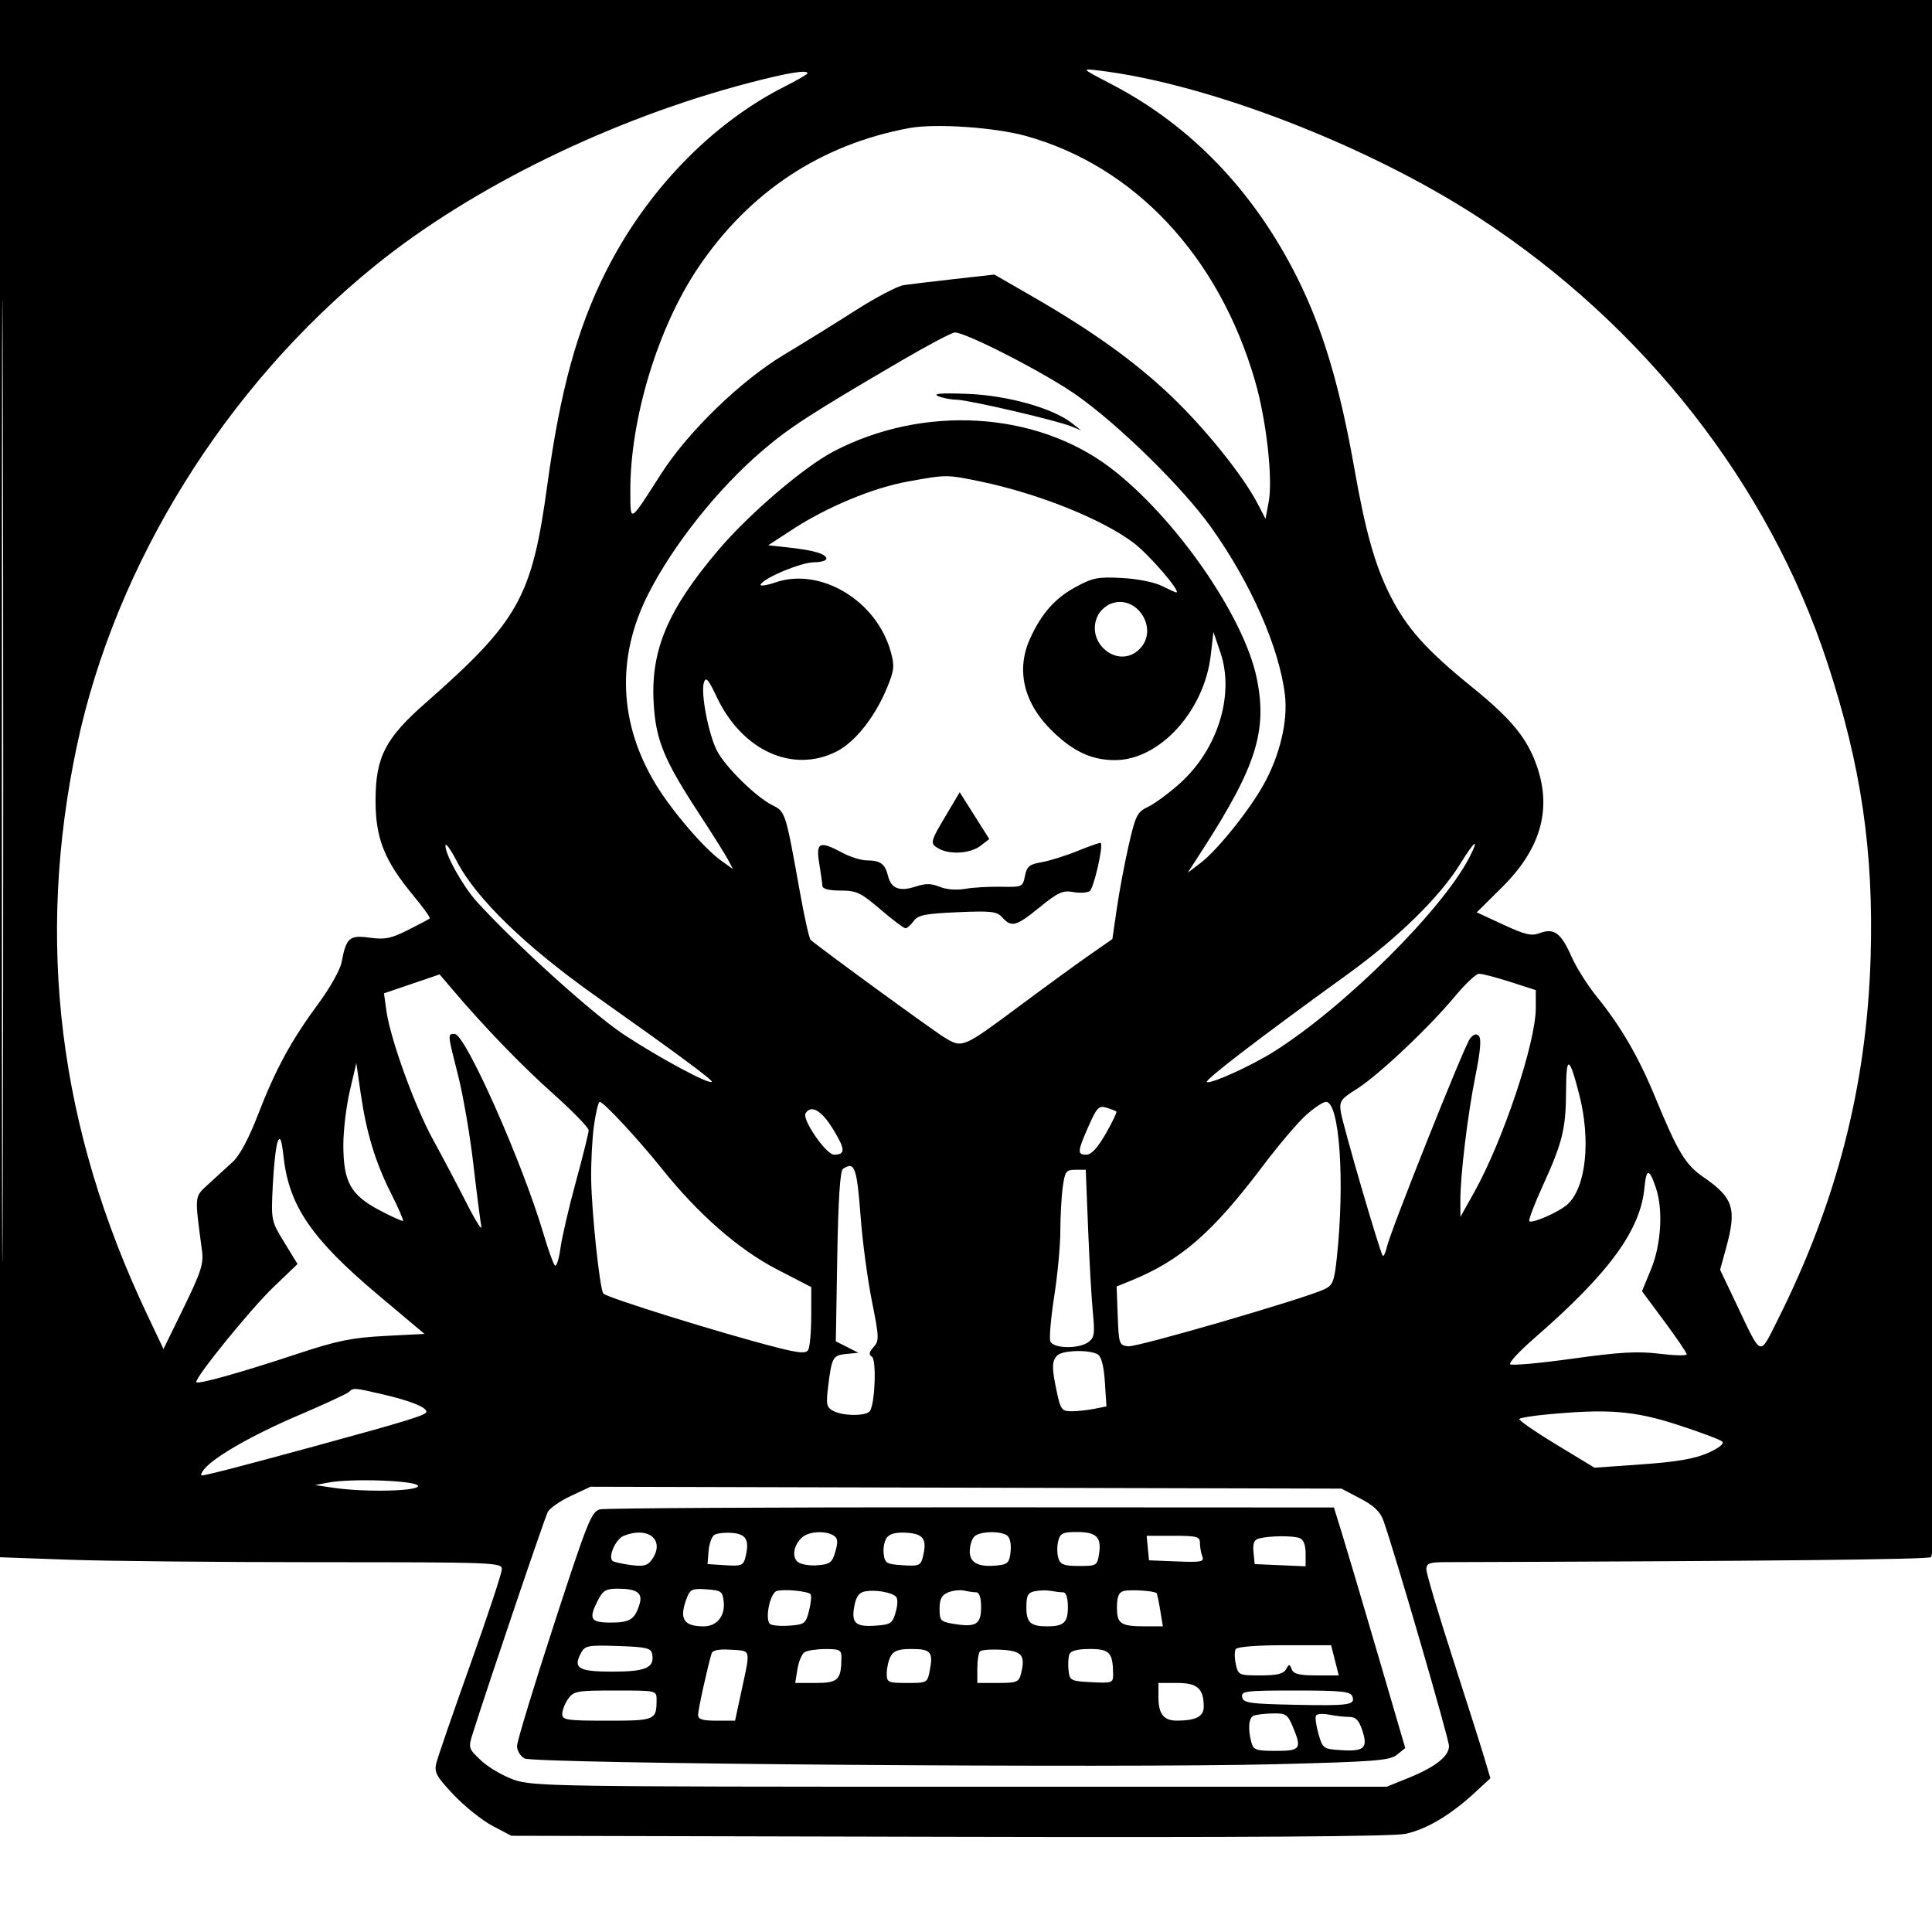 <svg xmlns="http://www.w3.org/2000/svg" width="512" height="512" viewBox="0 0 512 512" version="1.1">
	<path d="M 0 206.342 L 0 412.684 18.160 413.342 C 28.148 413.704, 58.073 414, 84.660 414 C 130.912 414, 133 414.079, 133 415.838 C 133 416.849, 129.240 428.211, 124.645 441.088 C 120.049 453.965, 115.987 465.752, 115.618 467.281 C 115.037 469.685, 115.663 470.821, 120.221 475.640 C 123.122 478.708, 127.747 482.406, 130.498 483.859 L 135.500 486.500 251.500 486.773 C 330.368 486.958, 369.091 486.706, 372.469 485.986 C 378 484.807, 384.354 481.042, 390.735 475.162 L 394.969 471.259 393.372 465.880 C 392.493 462.921, 388.675 450.893, 384.887 439.152 C 381.099 427.411, 378 416.948, 378 415.902 C 378 414.276, 378.763 413.998, 383.250 413.984 C 467.823 413.724, 510.750 413.282, 511.750 412.660 C 512.743 412.042, 513 369.612, 513 205.941 L 513 0 256.500 0 L 0 0 0 206.342 M 0.491 207 C 0.491 320.575, 0.607 367.037, 0.750 310.250 C 0.893 253.462, 0.893 160.537, 0.750 103.750 C 0.607 46.962, 0.491 93.425, 0.491 207 M 294.753 22.427 C 315.623 33.301, 332.326 50.719, 343.736 73.508 C 350.552 87.122, 355.033 102.109, 358.983 124.500 C 361.885 140.951, 364.414 149.889, 368.402 157.791 C 372.762 166.431, 377.963 172.252, 390.113 182.092 C 400.667 190.638, 404.809 195.724, 407.376 203.285 C 411.246 214.688, 408.203 225.091, 398.055 235.140 L 391.350 241.780 398.374 245.034 C 404.193 247.730, 405.856 248.115, 408.067 247.281 C 411.825 245.862, 413.688 247.236, 416.439 253.458 C 417.730 256.378, 420.773 261.205, 423.201 264.186 C 429.438 271.843, 434.234 280.077, 438.529 290.500 C 444.656 305.370, 446.629 308.649, 451.444 311.961 C 459.390 317.429, 460.302 320.296, 457.423 330.765 L 455.845 336.500 460.361 346 C 466.913 359.786, 466.215 359.518, 470.964 350.072 C 486.768 318.640, 494.697 287.812, 495.730 253.788 C 496.581 225.728, 493.259 203.036, 484.297 175.700 C 468.784 128.387, 435.674 86.129, 391.718 57.544 C 362.399 38.476, 319.965 22.095, 291 18.661 C 286.509 18.129, 286.517 18.136, 294.753 22.427 M 198.500 21.967 C 162.210 31.455, 125.223 49.516, 99.500 70.311 C 59.895 102.328, 30.639 149.368, 20.418 197.462 C 9.390 249.352, 15.501 298.871, 39.056 348.500 L 43.327 357.500 48.698 346.500 C 53.255 337.164, 53.988 334.895, 53.539 331.500 C 51.537 316.345, 51.440 317.338, 55.274 313.772 C 57.209 311.972, 60.082 309.340, 61.657 307.922 C 63.499 306.266, 65.894 301.799, 68.361 295.422 C 73.053 283.293, 77.126 275.802, 84.344 266.025 C 87.379 261.914, 90.158 256.972, 90.520 255.043 C 91.748 248.495, 92.588 247.756, 97.960 248.495 C 101.993 249.049, 103.620 248.723, 108.130 246.457 C 111.084 244.973, 113.677 243.599, 113.892 243.404 C 114.108 243.208, 112.130 240.450, 109.497 237.274 C 101.832 228.030, 99.495 222.108, 99.524 212 C 99.556 200.638, 102.112 195.669, 112.721 186.342 C 137.450 164.600, 140.974 158.304, 145.026 128.638 C 148.462 103.480, 152.926 87.191, 160.549 72 C 171.235 50.705, 188.511 32.785, 207.750 23.038 C 211.188 21.297, 214 19.676, 214 19.436 C 214 18.423, 208.818 19.269, 198.500 21.967 M 241 33.934 C 217.572 38.275, 198.616 50.793, 185.057 70.878 C 174.311 86.797, 166.925 111.197, 167.045 130.381 C 167.096 138.605, 166.698 138.842, 175.249 125.500 C 182.386 114.365, 196.340 100.855, 207.785 94 C 212.835 90.975, 221.362 85.689, 226.734 82.254 C 232.105 78.819, 237.850 75.807, 239.500 75.562 C 241.150 75.317, 247.230 74.587, 253.010 73.940 L 263.520 72.764 273.510 78.516 C 289.453 87.695, 300.841 95.869, 310.406 104.999 C 319.429 113.611, 329.410 126.030, 333.265 133.440 L 335.378 137.500 336.217 133 C 337.361 126.867, 335.605 111.308, 332.600 100.953 C 323.001 67.870, 300.682 44.024, 271.821 36.015 C 263.609 33.736, 247.824 32.670, 241 33.934 M 239 95.513 C 215.230 109.397, 209.241 113.269, 202.103 119.372 C 190.210 129.540, 178.400 144.378, 171.755 157.500 C 163.282 174.233, 163.999 191.767, 173.819 207.922 C 178.083 214.936, 186.607 224.872, 191.113 228.081 L 194.231 230.301 192.978 227.901 C 192.288 226.580, 188.796 221.022, 185.218 215.550 C 175.933 201.348, 173.796 196.140, 173.229 186.329 C 172.417 172.263, 176.956 161.553, 190.470 145.653 C 198.554 136.142, 213.085 123.725, 220.925 119.628 C 244.683 107.214, 274.434 108.955, 294.193 123.915 C 311.271 136.846, 329.607 163.156, 333.029 179.642 C 335.936 193.642, 332.921 203.177, 318.563 225.395 L 314.753 231.290 318.171 228.683 C 322.602 225.303, 330.907 214.989, 334.829 207.993 C 339.173 200.245, 341.358 191.062, 340.514 184.099 C 338.992 171.541, 331.476 154.491, 320.961 139.744 C 313.484 129.258, 296.619 112.688, 285.317 104.724 C 277.010 98.869, 255.740 87.938, 253 88.115 C 252.175 88.169, 245.875 91.498, 239 95.513 M 248.500 104.923 C 249.600 105.438, 251.861 105.891, 253.525 105.930 C 256.864 106.007, 280.039 111.407, 284 113.030 L 286.500 114.055 284.098 112.159 C 279.055 108.177, 267.083 104.805, 256.500 104.384 C 249.810 104.118, 247.162 104.297, 248.500 104.923 M 240.621 127.603 C 231.373 129.273, 219.257 134.296, 210.102 140.255 L 203.581 144.500 209.040 145.097 C 215.653 145.820, 219 146.819, 219 148.067 C 219 148.580, 217.537 149.004, 215.750 149.010 C 212.385 149.020, 202.738 152.997, 201.595 154.846 C 201.236 155.427, 203.005 155.196, 205.552 154.328 C 217.460 150.270, 232.265 159.159, 236.037 172.631 C 237.111 176.468, 237.004 177.558, 235.089 182.230 C 231.940 189.913, 226.641 196.632, 221.770 199.117 C 210.132 205.055, 196.682 198.966, 189.939 184.707 C 187.683 179.937, 187.060 179.237, 186.536 180.887 C 185.656 183.658, 187.758 194.616, 189.999 198.946 C 192.218 203.233, 200.296 211.180, 204.663 213.373 C 208.175 215.136, 208.151 215.063, 211.999 236.500 C 213.184 243.100, 214.456 248.759, 214.827 249.076 C 217.893 251.698, 247.335 273.166, 250.324 274.960 C 255.096 277.823, 255.068 277.835, 270.520 266.342 C 277.109 261.441, 285.265 255.502, 288.645 253.144 L 294.791 248.857 295.979 240.678 C 296.632 236.180, 298.053 228.635, 299.136 223.910 C 300.941 216.036, 301.372 215.193, 304.303 213.792 C 306.061 212.952, 309.849 210.151, 312.719 207.567 C 322.760 198.530, 327.225 184.059, 323.416 172.892 L 321.577 167.500 320.860 173.649 C 319.140 188.407, 307.374 201.350, 295.601 201.438 C 289.442 201.483, 284.502 199.224, 278.921 193.807 C 271.308 186.419, 269.177 177.613, 272.976 169.244 C 275.996 162.589, 279.560 158.557, 285.075 155.556 C 289.575 153.107, 290.980 152.833, 297.329 153.172 C 301.407 153.389, 305.968 154.297, 307.904 155.277 C 309.776 156.225, 311.491 157, 311.716 157 C 313.166 157, 304.603 147.038, 300.440 143.883 C 292.145 137.594, 275.036 130.737, 259.792 127.591 C 250.830 125.741, 250.927 125.741, 240.621 127.603 M 294.315 160.016 C 293.114 160.495, 291.651 161.783, 291.065 162.878 C 287.193 170.113, 296.295 177.705, 302 172 C 307.290 166.710, 301.230 157.260, 294.315 160.016 M 250.665 216.125 C 246.420 223.277, 246.359 223.587, 248.934 224.965 C 251.900 226.552, 257.238 226.157, 259.838 224.157 L 262.176 222.359 258.253 216.154 L 254.330 209.950 250.665 216.125 M 118.048 224.101 C 117.977 226.475, 122.738 234.971, 126.391 238.987 C 136.570 250.181, 157.208 268.831, 165.320 274.168 C 174.876 280.454, 187.888 287.445, 188.638 286.695 C 189.030 286.303, 179.117 278.979, 158.099 264.132 C 139.386 250.913, 126.139 238.084, 121.079 228.280 C 119.439 225.101, 118.075 223.220, 118.048 224.101 M 285.627 225.490 C 282.422 226.792, 278.095 228.146, 276.011 228.498 C 272.810 229.039, 272.130 229.602, 271.625 232.127 C 271.040 235.049, 270.896 235.114, 265.263 235.002 C 262.093 234.939, 257.802 235.188, 255.728 235.556 C 253.491 235.952, 250.767 235.732, 249.036 235.015 C 246.830 234.101, 245.286 234.081, 242.711 234.930 C 238.408 236.350, 236.159 235.499, 235.337 232.140 C 234.552 228.928, 233.342 228.035, 229.746 228.015 C 228.232 228.007, 225.314 227.100, 223.261 226 C 217.173 222.737, 216.182 223.180, 217.099 228.750 C 217.529 231.363, 217.908 234.063, 217.940 234.750 C 217.979 235.565, 219.653 236.003, 222.750 236.009 C 226.998 236.017, 228.117 236.546, 233.331 241.009 C 236.538 243.754, 239.521 246, 239.959 246 C 240.397 246, 241.373 245.143, 242.128 244.096 C 243.281 242.495, 245.131 242.121, 253.733 241.749 C 262.755 241.358, 264.165 241.525, 265.638 243.153 C 268.074 245.844, 269.304 245.503, 275.561 240.407 C 280.362 236.497, 281.667 235.900, 284.350 236.391 C 286.082 236.708, 288.073 236.604, 288.774 236.160 C 289.850 235.478, 292.454 224.121, 291.706 223.372 C 291.568 223.234, 288.832 224.187, 285.627 225.490 M 387.080 228.776 C 381.675 237.587, 370.566 248.484, 357.008 258.272 C 334.020 274.869, 318.895 286.465, 319.828 286.776 C 321.135 287.212, 331.559 282.478, 337.497 278.752 C 356.200 267.017, 382.277 241.111, 389.433 227.157 C 392.200 221.761, 390.786 222.734, 387.080 228.776 M 109.131 260.734 L 101.762 263.246 102.377 267.735 C 103.403 275.219, 109.820 292.987, 114.753 302 C 117.311 306.675, 121.349 314.325, 123.727 319 C 126.104 323.675, 127.827 326.375, 127.557 325 C 127.286 323.625, 126.338 316.227, 125.451 308.559 C 124.564 300.892, 122.750 290.327, 121.419 285.082 C 118.568 273.841, 118.581 274, 120.490 274 C 123.320 274, 138.389 307.915, 144.039 327 C 145.260 331.125, 146.603 334.879, 147.023 335.343 C 147.443 335.807, 148.115 333.782, 148.515 330.843 C 148.916 327.904, 150.764 319.942, 152.622 313.150 C 154.480 306.357, 156 300.230, 156 299.534 C 156 298.838, 151.838 294.549, 146.750 290.003 C 138.180 282.344, 128.499 272.332, 120 262.337 L 116.500 258.222 109.131 260.734 M 385.500 264.131 C 378.637 272.391, 365.156 285.094, 359.532 288.600 C 355.402 291.174, 354.926 291.837, 355.295 294.500 C 355.756 297.823, 365.735 332.068, 366.451 332.785 C 366.700 333.033, 367.200 331.945, 367.564 330.368 C 368.555 326.072, 387.934 277.469, 389.505 275.342 C 390.431 274.088, 391.195 273.825, 391.900 274.518 C 392.613 275.218, 392.340 278.490, 391.025 285.018 C 388.936 295.383, 386.993 311.451, 387.011 318.211 L 387.023 322.500 390.657 316 C 398.325 302.284, 407 276.336, 407 267.117 L 407 262.394 400.179 260.197 C 396.428 258.989, 392.715 258.025, 391.929 258.056 C 391.143 258.087, 388.250 260.821, 385.500 264.131 M 415.025 289 C 414.982 299.148, 414.106 302.719, 408.816 314.314 C 406.605 319.162, 405.018 323.351, 405.289 323.623 C 406.001 324.334, 413.082 321.230, 415.351 319.212 C 420.315 314.797, 421.660 302.196, 418.478 289.911 C 415.851 279.770, 415.065 279.562, 415.025 289 M 92.703 289.111 C 91.752 293.175, 90.981 299.650, 90.989 303.500 C 91.009 313.222, 92.906 316.654, 100.487 320.679 C 103.780 322.428, 106.622 323.711, 106.802 323.532 C 106.981 323.352, 105.562 320.094, 103.647 316.293 C 99.442 307.943, 97.078 300.136, 95.565 289.611 L 94.431 281.721 92.703 289.111 M 157.414 298.250 C 156.934 301.688, 156.598 308.100, 156.667 312.500 C 156.806 321.441, 158.899 341.221, 159.870 342.784 C 160.498 343.793, 191.035 353.301, 205.675 357.045 C 211.737 358.595, 213.543 358.747, 214.171 357.757 C 214.610 357.066, 214.976 353.034, 214.985 348.797 L 215 341.094 205.945 336.418 C 195.784 331.170, 185.085 321.821, 175.437 309.762 C 169.110 301.854, 159.951 292, 158.927 292 C 158.574 292, 157.893 294.813, 157.414 298.250 M 346.045 295.578 C 343.867 297.546, 338.805 303.508, 334.796 308.828 C 321.345 326.677, 312.918 334.017, 299.707 339.391 L 295.915 340.934 296.207 348.717 C 296.488 356.186, 296.601 356.511, 299 356.785 C 301.376 357.055, 345.726 344.155, 351 341.660 C 353.185 340.626, 353.595 339.596, 354.254 333.488 C 356.451 313.115, 355 292, 351.403 292 C 350.635 292, 348.224 293.610, 346.045 295.578 M 288.478 298.454 C 285.495 305.199, 285.437 306, 287.927 306 C 289.216 306, 290.905 304.162, 293.034 300.441 C 294.783 297.383, 296.054 294.739, 295.857 294.565 C 295.661 294.391, 294.478 293.934, 293.228 293.550 C 291.210 292.929, 290.679 293.477, 288.478 298.454 M 213.478 295.036 C 212.479 296.652, 218.931 306, 221.045 306 C 224.115 306, 224.048 304.574, 220.726 299.172 C 217.697 294.247, 214.938 292.673, 213.478 295.036 M 73.613 302.500 C 73.146 303.600, 72.554 308.775, 72.297 314 C 71.832 323.451, 71.848 323.530, 75.337 329.242 L 78.844 334.983 72.325 341.242 C 66.484 346.849, 52 364.669, 52 366.248 C 52 367.064, 63.374 363.894, 79 358.723 C 89.370 355.291, 93.288 354.493, 101.994 354.043 L 112.487 353.500 100.225 343.183 C 82.626 328.375, 76.634 319.653, 75.166 306.709 C 74.632 302.002, 74.256 300.984, 73.613 302.500 M 223.384 309.765 C 222.638 310.257, 222.141 317.943, 221.884 332.982 L 221.500 355.464 224.500 356.982 L 227.500 358.500 224.335 358.807 C 220.718 359.158, 220.438 359.647, 219.488 367.252 C 218.867 372.221, 219.011 372.935, 220.830 373.909 C 223.475 375.324, 229.687 375.316, 230.565 373.896 C 231.910 371.718, 232.305 360.306, 231.061 359.538 C 230.180 358.993, 230.295 358.331, 231.506 356.993 C 233.023 355.317, 232.991 354.434, 231.069 344.843 C 229.929 339.154, 228.596 329.249, 228.107 322.831 C 227.071 309.227, 226.520 307.701, 223.384 309.765 M 281.636 314.640 C 281.286 317.191, 281 322.395, 281 326.203 C 281 330.011, 280.271 337.808, 279.380 343.529 C 278.489 349.250, 278.025 354.622, 278.348 355.466 C 279.093 357.405, 285.879 357.540, 288.441 355.667 C 290.007 354.522, 290.174 353.426, 289.627 347.917 C 289.276 344.388, 288.707 334.413, 288.363 325.750 L 287.736 310 285.004 310 C 282.512 310, 282.216 310.407, 281.636 314.640 M 435.794 314.792 C 434.707 326.107, 426.371 337.473, 406.500 354.733 C 402.650 358.077, 399.822 361.140, 400.216 361.539 C 400.610 361.939, 408.035 361.274, 416.716 360.063 C 429.220 358.318, 434.006 358.046, 439.750 358.750 C 443.738 359.239, 447 359.309, 447 358.906 C 447 358.503, 444.333 354.576, 441.074 350.180 L 435.147 342.187 437.550 336.344 C 440.218 329.855, 440.782 320.638, 438.864 314.899 C 437.067 309.525, 436.303 309.499, 435.794 314.792 M 280.200 359.200 C 278.720 360.680, 278.698 362.493, 280.083 368.951 C 281.070 373.552, 281.413 374, 283.958 374 C 285.494 374, 288.204 373.709, 289.982 373.354 L 293.214 372.707 292.805 366.285 C 292.541 362.133, 291.885 359.539, 290.948 358.947 C 288.854 357.622, 281.607 357.793, 280.200 359.200 M 92.450 368.892 C 91.927 369.383, 85.955 372.150, 79.177 375.040 C 67.047 380.212, 56.821 386.045, 54.128 389.327 C 53.373 390.247, 53.083 391, 53.483 391 C 54.552 391, 64.349 388.468, 83 383.371 C 108.288 376.461, 113 375.010, 113 374.132 C 113 372.911, 108.759 371.220, 101.440 369.522 C 93.744 367.738, 93.684 367.733, 92.450 368.892 M 409.332 374.902 C 405.940 375.231, 402.928 375.737, 402.639 376.026 C 402.350 376.316, 406.711 379.344, 412.329 382.755 L 422.545 388.956 435.193 388.060 C 444.359 387.410, 449.151 386.584, 452.598 385.059 C 455.499 383.776, 456.993 382.598, 456.428 382.039 C 455.917 381.535, 450.550 379.520, 444.500 377.562 C 432.940 373.820, 425.957 373.292, 409.332 374.902 M 87 392.897 L 83.500 393.564 88.390 394.282 C 96.841 395.523, 111.227 395.181, 110.752 393.750 C 110.288 392.351, 93.105 391.735, 87 392.897 M 151.330 396.417 C 148.486 397.746, 145.716 399.662, 145.174 400.674 C 144.360 402.196, 129.583 445.806, 125.276 459.401 C 124.069 463.209, 124.122 463.379, 127.498 466.563 C 129.400 468.357, 133.329 470.652, 136.228 471.662 C 141.224 473.404, 147.409 473.500, 254.500 473.500 L 367.500 473.500 373.167 471.209 C 380.340 468.310, 384 465.443, 384 462.725 C 384 460.863, 369.857 412.197, 366.681 403.128 C 365.804 400.624, 364.214 399.081, 360.500 397.128 L 355.500 394.500 256 394.250 L 156.500 393.999 151.330 396.417 M 159.026 399.993 C 156.758 400.529, 155.736 403.079, 146.790 430.539 C 141.421 447.018, 137.022 461.497, 137.014 462.715 C 137.006 463.933, 137.908 465.416, 139.019 466.010 C 141.632 467.408, 296.700 468.591, 338.282 467.530 C 364.493 466.861, 368.324 466.559, 370.234 465.011 L 372.405 463.253 365.124 438.377 C 361.119 424.695, 356.865 410.350, 355.671 406.500 L 353.500 399.500 257.500 399.454 C 204.700 399.429, 160.387 399.672, 159.026 399.993 M 165.280 407.020 C 163.193 407.860, 161.120 412.453, 162.297 413.631 C 162.593 413.926, 164.740 414.424, 167.070 414.736 C 170.457 415.191, 171.574 414.935, 172.652 413.461 C 176.452 408.264, 171.954 404.334, 165.280 407.020 M 189.282 406.778 C 188.613 407.218, 187.938 409.135, 187.782 411.039 L 187.500 414.500 192.218 414.803 C 196.516 415.080, 196.990 414.887, 197.556 412.633 C 198.681 408.152, 197.772 406.522, 193.992 406.239 C 192.071 406.095, 189.952 406.338, 189.282 406.778 M 212.792 407.250 C 210.420 409.115, 209.714 412.517, 211.408 413.923 C 212.207 414.586, 214.565 414.988, 216.648 414.815 C 219.982 414.538, 220.551 414.100, 221.388 411.164 C 222.122 408.587, 222.016 407.623, 220.919 406.929 C 218.869 405.631, 214.639 405.798, 212.792 407.250 M 235.091 407.390 C 234.412 408.209, 234.001 410.144, 234.178 411.690 C 234.474 414.276, 234.876 414.524, 239.218 414.803 C 243.516 415.080, 243.990 414.887, 244.556 412.633 C 245.731 407.953, 244.808 406.524, 240.405 406.200 C 237.712 406.003, 235.907 406.407, 235.091 407.390 M 258.200 407.200 C 257.540 407.860, 257 409.651, 257 411.181 C 257 414.257, 259.436 415.422, 264.629 414.828 C 267.083 414.548, 267.547 414.007, 267.824 411.105 C 268.019 409.063, 267.621 407.375, 266.824 406.870 C 264.858 405.624, 259.574 405.826, 258.200 407.200 M 280.429 408.428 C 280.094 409.763, 280.115 411.788, 280.477 412.928 C 281.023 414.646, 281.957 415, 285.954 415 C 290.622 415, 290.789 414.898, 291.269 411.750 C 291.941 407.352, 290.560 406, 285.397 406 C 281.616 406, 280.957 406.322, 280.429 408.428 M 304.187 410.250 L 304.500 413.500 311.875 413.796 C 318.347 414.056, 319.173 413.893, 318.625 412.465 C 318.281 411.569, 318 409.973, 318 408.918 C 318 407.208, 317.233 407, 310.937 407 L 303.873 407 304.187 410.250 M 333.693 407.700 C 332.338 408.051, 331.963 408.961, 332.193 411.334 L 332.500 414.500 339.250 414.796 L 346 415.091 346 411.653 C 346 409.440, 345.436 407.998, 344.418 407.607 C 342.650 406.928, 336.464 406.982, 333.693 407.700 M 158.526 423.950 C 155.891 429.045, 156.420 430, 161.878 430 C 166.937 430, 168.245 429.162, 169.485 425.125 C 170.393 422.168, 168.821 421.036, 163.776 421.015 C 160.656 421.002, 159.804 421.479, 158.526 423.950 M 181.997 423.507 C 179.907 429.005, 181.109 431, 186.510 431 C 189.922 431, 192.162 428.302, 191.804 424.625 C 191.521 421.720, 191.201 421.478, 187.247 421.192 C 183.448 420.918, 182.888 421.165, 181.997 423.507 M 205.853 421.626 C 204.109 422.135, 202.673 428.847, 203.995 430.314 C 204.398 430.762, 206.702 430.987, 209.114 430.814 C 213.263 430.517, 213.550 430.298, 214.424 426.758 C 214.933 424.700, 215.101 422.768, 214.798 422.465 C 213.987 421.653, 207.759 421.069, 205.853 421.626 M 229.283 421.727 C 227.662 422.022, 226.889 423.074, 226.408 425.640 C 225.562 430.150, 226.714 431.201, 232.082 430.814 C 236.047 430.528, 236.520 430.206, 237.375 427.207 C 237.936 425.238, 237.949 423.581, 237.407 423.086 C 236.156 421.945, 231.952 421.241, 229.283 421.727 M 251.250 422.007 C 249.539 422.713, 249 423.751, 249 426.340 C 249 429.527, 249.250 429.784, 252.921 430.371 C 258.666 431.290, 260 430.446, 260 425.893 C 260 423.453, 259.534 421.995, 258.750 421.986 C 258.063 421.979, 256.600 421.771, 255.500 421.526 C 254.400 421.280, 252.488 421.496, 251.250 422.007 M 274.250 421.685 C 272.388 422.061, 272 422.799, 272 425.963 C 272 429.987, 273.106 431, 277.500 431 C 281.914 431, 283 429.992, 283 425.893 C 283 423.453, 282.534 421.995, 281.750 421.986 C 281.063 421.979, 279.600 421.806, 278.500 421.602 C 277.400 421.398, 275.488 421.436, 274.250 421.685 M 297.750 421.645 C 296.476 422.010, 296 423.186, 296 425.966 C 296 430.356, 296.982 431, 303.670 431 L 308.176 431 307.474 426.750 C 307.087 424.413, 306.654 422.368, 306.510 422.207 C 305.956 421.588, 299.415 421.169, 297.750 421.645 M 153.979 438.040 C 151.794 442.121, 153.277 443, 162.346 443 C 171.204 443, 173.522 441.960, 172.821 438.298 C 172.527 436.759, 171.225 436.458, 163.794 436.212 C 155.821 435.947, 155.019 436.097, 153.979 438.040 M 327.485 437.024 C 327.137 437.588, 327.146 439.388, 327.505 441.024 C 328.140 443.913, 328.330 444, 334.030 444 C 338.386 444, 340.133 443.585, 340.801 442.391 C 341.629 440.911, 341.752 440.911, 342.320 442.391 C 342.791 443.619, 344.339 444, 348.862 444 L 354.787 444 353.772 440 L 352.757 436 340.437 436 C 333.108 436, 327.862 436.415, 327.485 437.024 M 188.580 438.195 C 187.511 441.690, 185 453.093, 185 454.456 C 185 455.638, 186.148 456, 189.900 456 L 194.799 456 196.468 448.250 C 198.939 436.779, 199.127 437.540, 193.740 437.195 C 190.479 436.986, 188.854 437.301, 188.580 438.195 M 213.215 437.846 C 212.508 438.295, 211.661 440.313, 211.334 442.331 L 210.738 446 216.253 446 C 222.128 446, 222.950 445.175, 222.986 439.250 C 222.998 437.265, 222.499 437.002, 218.750 437.015 C 216.412 437.024, 213.922 437.398, 213.215 437.846 M 236.035 438.934 C 235.466 439.998, 235 442.023, 235 443.434 C 235 445.871, 235.271 446, 240.389 446 C 245.760 446, 245.779 445.989, 246.437 442.483 C 247.324 437.754, 246.642 437, 241.476 437 C 238.144 437, 236.818 437.471, 236.035 438.934 M 259.712 437.622 C 259.320 438.013, 259 440.058, 259 442.167 L 259 446 264.481 446 C 269.446 446, 270.019 445.772, 270.570 443.579 C 271.798 438.683, 270.866 437.523, 265.452 437.205 C 262.686 437.043, 260.103 437.230, 259.712 437.622 M 283.394 438.416 C 283.095 439.194, 282.997 441.107, 283.175 442.666 C 283.485 445.371, 283.762 445.514, 289.250 445.800 C 294.673 446.083, 294.999 445.969, 294.986 443.800 C 294.952 437.972, 294.075 437, 288.852 437 C 285.536 437, 283.761 437.461, 283.394 438.416 M 307 449.800 C 307 454.243, 308.410 456.005, 311.950 455.986 C 316.943 455.960, 319 454.889, 319 452.318 C 319 447.485, 317.346 446, 311.965 446 L 307 446 307 449.800 M 150.557 450.223 C 149.701 451.445, 149 453.245, 149 454.223 C 149 455.826, 150.163 456, 160.893 456 C 173.686 456, 174 455.866, 174 450.418 C 174 448.008, 173.964 448, 163.057 448 C 152.882 448, 152.004 448.156, 150.557 450.223 M 329.189 449.750 C 329.486 451.296, 331.090 451.533, 342.962 451.780 C 357.605 452.086, 359.261 451.845, 358.376 449.538 C 357.883 448.252, 355.414 448, 343.320 448 C 330.081 448, 328.882 448.149, 329.189 449.750 M 332.250 454.662 C 330.909 455.203, 330.655 458.111, 331.630 461.750 C 332.169 463.760, 332.861 464, 338.117 464 C 344.694 464, 345.057 463.466, 342.551 457.468 C 341.247 454.346, 340.723 454.008, 337.301 454.079 C 335.210 454.122, 332.938 454.385, 332.250 454.662 M 348.753 454.649 C 348.484 455.117, 348.779 457.300, 349.409 459.500 C 350.523 463.392, 350.685 463.508, 355.417 463.810 C 361.535 464.201, 362.565 463.243, 361.030 458.592 C 360.127 455.856, 359.298 455, 357.547 455 C 356.284 455, 353.898 454.730, 352.246 454.399 C 350.594 454.069, 349.022 454.181, 348.753 454.649" stroke="none" fill="black" fill-rule="evenodd"/>
</svg>